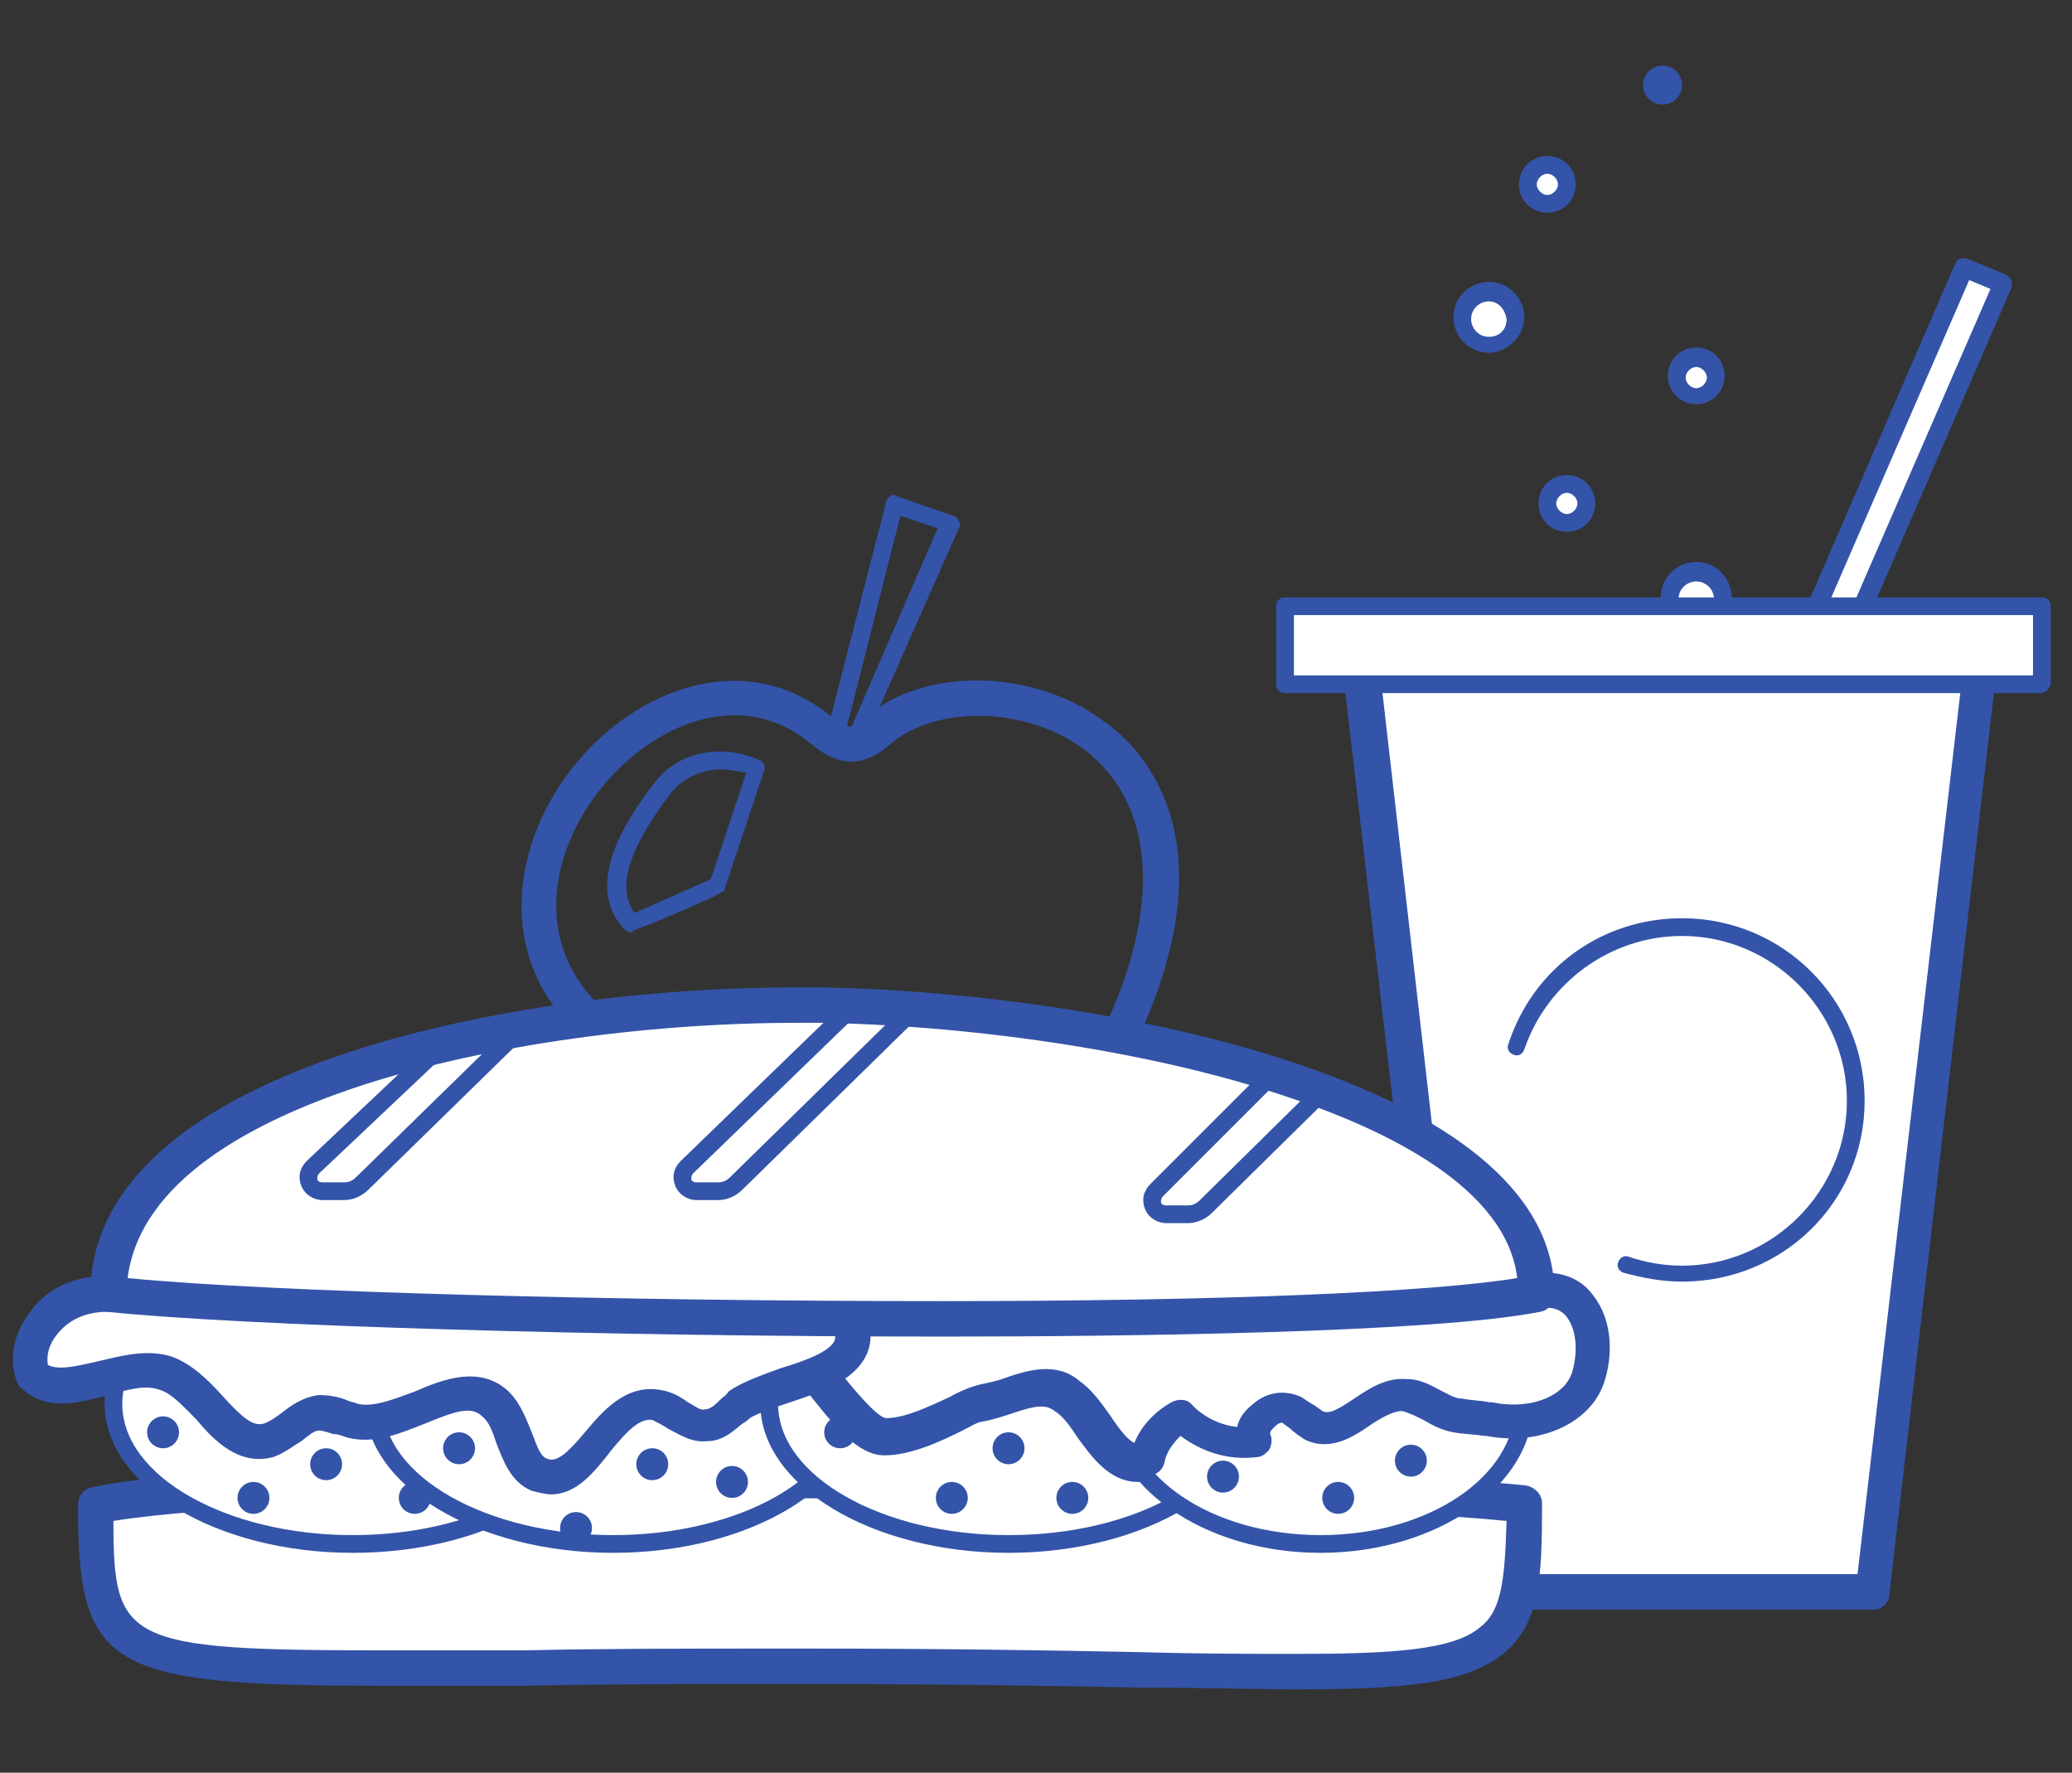 <svg xmlns="http://www.w3.org/2000/svg" viewBox="0 0 116.9 100"><rect x="0" y="0" width="116.9" height="100" fill="#333333" stroke="none"/><path fill="#FFF" d="M112.95 15.998L95.985 55.183l-2.202-.953 16.965-39.186z"/><path fill="#3354A8" d="M96 55.7h-.2l-2.2-.9-.3-.3v-.4l17-39.2c.1-.3.4-.4.7-.3l2.2.9.3.3v.4l-17 39.2c-.2.1-.3.3-.5.3zM94.5 54l1.2.5 16.6-38.2-1.2-.5L94.5 54z"/><path fill="#FFF" d="M105.7 89.8l6.3-54.2H76.5l6.3 54.2"/><path fill="#3354A8" d="M105.7 90.8H82.8c-.5 0-.9-.4-1-.9l-6.3-54.3c0-.3.1-.6.2-.8.2-.2.5-.3.7-.3H112c.3 0 .6.1.7.3.2.2.3.5.2.8l-6.3 54.3c0 .5-.4.9-.9.9zm-22-2h21.1l6.1-52.3H77.7l6 52.3z"/><path fill="#FFF" d="M5.3 84.9c0 11.1.5 9 40.3 9 38.9 0 40.3 3 40.3-9-13.6-1.4-69.5-2.3-80.6 0z"/><path fill="#3354A8" d="M73.2 95.3c-2.5 0-5.4-.1-8.9-.1-5-.1-11.1-.2-18.7-.2h-1.1c-5.7 0-10.7 0-14.8.1h-8.2c-15.5 0-17.1-1-17.1-10.2 0-.5.3-.9.8-1 6-1.3 23.8-1.5 33.8-1.5 18.8 0 39.5.6 47.1 1.4.5.1.9.5.9 1 0 4.2-.1 6.8-2.2 8.5-2.1 1.7-5.7 2-11.6 2zM44.5 93h1.1c7.6 0 13.7.1 18.7.2 3.4.1 6.4.1 8.9.1 5.2 0 8.8-.2 10.3-1.5 1.2-.9 1.4-2.6 1.5-6-8.2-.8-27.9-1.3-46-1.3-16 0-27.7.5-32.6 1.3 0 6.8.6 7.3 15.1 7.3h8.2c4.1-.1 9-.1 14.8-.1z"/><ellipse fill="#FFF" cx="19.9" cy="79.2" rx="13.5" ry="7.9"/><path fill="#3354A8" d="M19.9 87.6c-7.7 0-14-3.8-14-8.4s6.3-8.4 14-8.4 14 3.8 14 8.4-6.2 8.4-14 8.4zm0-15.8c-7.2 0-13 3.3-13 7.4s5.9 7.4 13 7.4 13-3.3 13-7.4-5.8-7.4-13-7.4z"/><ellipse fill="#FFF" cx="34.6" cy="79.2" rx="13.5" ry="7.9"/><path fill="#3354A8" d="M34.6 87.6c-7.7 0-14-3.8-14-8.4s6.3-8.4 14-8.4 14 3.8 14 8.4-6.3 8.4-14 8.4zm0-15.8c-7.2 0-13 3.3-13 7.4s5.9 7.4 13 7.4 13-3.3 13-7.4-5.8-7.4-13-7.4z"/><ellipse fill="#FFF" cx="56.9" cy="79.2" rx="13.5" ry="7.9"/><path fill="#3354A8" d="M56.9 87.6c-7.7 0-14-3.8-14-8.4s6.3-8.4 14-8.4 14 3.8 14 8.4-6.3 8.4-14 8.4zm0-15.8c-7.2 0-13 3.3-13 7.4s5.9 7.4 13 7.4c7.2 0 13-3.3 13-7.4s-5.8-7.4-13-7.4z"/><ellipse fill="#FFF" cx="74.5" cy="79.2" rx="11.5" ry="7.9"/><path fill="#3354A8" d="M74.5 87.6c-6.6 0-12-3.8-12-8.4s5.4-8.4 12-8.4 12 3.8 12 8.4-5.4 8.4-12 8.4zm0-15.8c-6 0-11 3.3-11 7.4s4.9 7.4 11 7.4 11-3.3 11-7.4-4.9-7.4-11-7.4z"/><path fill="#FFF" d="M43.3 74.4c2.8 3 4.9 6.8 6.5 6.8 2 0 4.6-1.8 5.4-1.9 1.8-.2 3.4-1.5 4.8-.4 1.6 1.3 2.4 4.1 4.4 3.8.3-1 1-2 1.9-2.5 1.1 1.1 2.7 1.7 4.2 1.5-.3-1.1 1.1-2.3 2.1-1.8.4.2.8.6 1.2.8 1.7.8 3.3-1.8 5.2-1.7 1.1 0 1.9.9 2.9 1.1.7.1 1.7.2 2.4.3 2.2.2 4.4-.7 4.9-2.4.6-2 .2-5.1-2.7-4.9"/><path fill="#3354A8" d="M64.2 83.6c-1.6 0-2.6-1.4-3.4-2.5-.4-.6-.8-1.2-1.3-1.5-.5-.4-1.1-.3-2.3.1-.6.2-1.2.4-1.8.5-.2 0-.7.3-1.1.5-1.2.6-2.9 1.4-4.4 1.4-1.5 0-2.8-1.6-4.6-3.9-.8-1.1-1.7-2.2-2.6-3.2l1.5-1.4c1 1.1 1.9 2.3 2.8 3.3 1 1.3 2.5 3.1 3 3.1 1.1 0 2.5-.7 3.6-1.2.7-.4 1.3-.6 1.7-.7.5-.1 1-.2 1.5-.4 1.2-.4 2.8-.9 4.1.2.7.5 1.2 1.2 1.7 1.9.6.9 1 1.4 1.4 1.6.4-1 1.2-1.8 2.1-2.3.4-.2.9-.2 1.2.2.7.7 1.6 1.1 2.5 1.2.1-.5.4-.9.9-1.3.8-.7 1.8-.8 2.7-.4.3.2.6.4.8.5.1.1.3.2.4.3.4.2.9-.1 1.8-.7s1.8-1.2 3-1.1c.8 0 1.4.4 2 .7.4.2.7.4 1.1.4.5.1 1 .1 1.5.2.3 0 .6.1.8.1 1.8.2 3.5-.5 3.9-1.8.3-1 .3-2.3-.3-3.1-.3-.4-.8-.6-1.4-.5l-.2-2c1.7-.1 2.6.6 3.1 1.3 1.1 1.4 1.1 3.4.6 4.9-.7 2.1-3.2 3.4-6 3.1-.2 0-.5-.1-.8-.1-.6-.1-1.2-.1-1.7-.2-.6-.1-1.2-.4-1.7-.7-.4-.2-.8-.4-1.2-.5-.5 0-1.2.4-1.8.8-1 .7-2.3 1.5-3.7.8-.3-.2-.6-.4-.8-.6-.1-.1-.3-.2-.4-.3-.1-.1-.3 0-.5.2s-.3.3-.2.5c.1.3 0 .6-.1.8-.2.2-.4.4-.7.4-1.6.2-3.1-.3-4.3-1.2-.4.4-.8.9-.9 1.5-.1.4-.4.7-.8.7-.4.4-.5.4-.7.4z"/><path fill="#FFF" d="M6.2 73c-3-.1-4.9 2.4-4.3 4.5 1.9 1.8 5-.9 7.4-.2 2.3.7 3.5 4.4 5.9 3.8 1.1-.3 1.8-1.5 2.9-1.5.6 0 1.2.3 1.9.5 2.8.6 5.9-2.9 8-1 1.2 1.1 1 3.4 2.4 4 2.5 1.1 3.9-4.2 6.5-3.8 1 .2 1.8 1.3 2.9 1.2.7-.1 1.3-.7 1.9-1.1 1.8-1.4 7.6-1.6 6.2-4.8"/><path fill="#3354A8" d="M31.1 84.3c-.3 0-.7-.1-1.1-.2-1.2-.5-1.6-1.7-2-2.7-.2-.6-.4-1.2-.8-1.5-.6-.6-1.5-.3-3.2.4-1.3.5-2.8 1.2-4.4.8-.3-.1-.5-.2-.8-.2-.3-.1-.6-.2-.8-.2-.3 0-.6.3-1 .6-.5.3-1 .7-1.6.9-1.9.5-3.3-.9-4.3-2.1-.7-.7-1.4-1.5-2.1-1.7-.8-.3-1.8 0-2.9.3-1.6.4-3.4 1-4.9-.4-.2-.1-.2-.3-.3-.5-.4-1.3-.1-2.6.8-3.8 1-1.4 2.7-2.1 4.5-2l-.1 2c-1.2 0-2.2.4-2.9 1.3-.4.5-.6 1.1-.5 1.7.6.3 1.5.1 2.8-.2 1.3-.3 2.7-.7 4.1-.3 1.2.4 2.2 1.4 3 2.3 1.1 1.2 1.7 1.7 2.3 1.5.3-.1.6-.3 1-.6.5-.4 1.2-.9 2.1-1 .6 0 1.1.1 1.6.3.2.1.4.1.6.2.9.2 2.1-.3 3.2-.7 1.6-.7 3.7-1.5 5.3 0 .7.7 1 1.6 1.3 2.3.3.8.5 1.4.9 1.5.5.2 1.1-.3 2.1-1.5s2.3-2.7 4.2-2.4c.7.1 1.2.4 1.6.7.4.2.7.5 1 .4.3 0 .6-.3.9-.6.1-.1.3-.2.4-.4.7-.5 1.8-.9 2.9-1.3 1.3-.4 2.8-.9 3.1-1.6 0-.1.1-.3-.1-.8l1.8-.8c.4.9.4 1.7.1 2.4-.7 1.5-2.5 2.1-4.3 2.7-.9.3-1.8.6-2.3.9-.1.1-.2.2-.4.3-.5.4-1.1 1-2 1-.9.1-1.6-.4-2.2-.7-.3-.2-.7-.4-.9-.5-.7-.1-1.4.6-2.3 1.7-1 1.3-2 2.5-3.4 2.5z"/><circle fill="#FFF" cx="95.7" cy="33.8" r="1.5"/><path fill="#3354A8" d="M95.7 35.7c-1.1 0-2-.9-2-2s.9-2 2-2 2 .9 2 2-.9 2-2 2zm0-2.9c-.5 0-1 .4-1 1 0 .5.4 1 1 1s1-.4 1-1-.5-1-1-1z"/><path fill="#FFF" d="M86.7 73c0-11.1-24.1-16-40.3-16.3S6.2 61 6.2 73c13.5 1.4 69.4 2.3 80.5 0z"/><path fill="#3354A8" d="M53.2 75.4c-18.9 0-39.5-.6-47.2-1.4-.5-.1-.9-.5-.9-1 0-12.7 23.8-17.3 39.8-17.3h1.5C62.4 56 87.7 61 87.7 73c0 .5-.3.9-.8 1-6 1.2-23.7 1.4-33.7 1.4zm-46-3.3c8.2.8 27.9 1.3 45.9 1.3 15.9 0 27.6-.5 32.5-1.3-.6-5.1-7.4-8.4-13.2-10.3-7.2-2.4-16.9-3.9-25.9-4.1H45c-8.9 0-18.3 1.4-25.1 3.7-5.6 1.9-12 5.2-12.7 10.7z"/><path fill="#FFF" d="M72.5 34.2h42.7v4.4H72.5z"/><path fill="#3354A8" d="M115.1 39.1H72.5c-.3 0-.5-.2-.5-.5v-4.4c0-.3.2-.5.5-.5h42.7c.3 0 .5.2.5.5v4.4c-.1.3-.3.5-.6.5zm-42.1-1h41.7v-3.4H73v3.4z"/><circle fill="#FFF" cx="84" cy="18" r="1.5"/><path fill="#3354A8" d="M84 19.9c-1.1 0-2-.9-2-2s.9-2 2-2 2 .9 2 2-1 2-2 2zm0-2.9c-.5 0-1 .4-1 1 0 .5.4 1 1 1s1-.4 1-1c-.1-.6-.5-1-1-1z"/><circle fill="#FFF" cx="87.3" cy="10.4" r="1.1"/><path fill="#3354A8" d="M87.3 12c-.9 0-1.6-.7-1.6-1.6s.7-1.6 1.6-1.6 1.6.7 1.6 1.6-.7 1.6-1.6 1.6zm0-2.2c-.3 0-.6.3-.6.6s.3.6.6.6.6-.3.6-.6-.3-.6-.6-.6z"/><circle fill="#3354A8" cx="93.8" cy="4.8" r="1.1"/><circle fill="#FFF" cx="95.7" cy="21.2" r="1.1"/><path fill="#3354A8" d="M95.7 22.8c-.9 0-1.6-.7-1.6-1.6s.7-1.6 1.6-1.6 1.6.7 1.6 1.6-.7 1.6-1.6 1.6zm0-2.1c-.3 0-.6.3-.6.6s.3.6.6.6.6-.3.6-.6-.3-.6-.6-.6z"/><circle fill="#FFF" cx="88.4" cy="28.4" r="1.1"/><path fill="#3354A8" d="M88.4 30c-.9 0-1.6-.7-1.6-1.6s.7-1.6 1.6-1.6 1.6.7 1.6 1.6-.7 1.6-1.6 1.6zm0-2.2c-.3 0-.6.3-.6.6s.3.6.6.6.6-.3.6-.6-.3-.6-.6-.6z"/><path fill="#FFF" d="M85.5 58.9c1.3-3.9 5-6.8 9.3-6.8 5.4 0 9.8 4.4 9.8 9.8s-4.4 9.8-9.8 9.8c-1.1 0-2.1-.2-3.1-.5"/><path fill="#3354A8" d="M94.9 72.3c-1.1 0-2.2-.2-3.3-.5-.3-.1-.4-.4-.3-.6.1-.3.4-.4.6-.3.9.3 1.9.5 3 .5 5.1 0 9.3-4.2 9.3-9.3s-4.2-9.3-9.3-9.3c-4 0-7.6 2.6-8.9 6.4-.1.3-.4.4-.6.3-.3-.1-.4-.4-.3-.6 1.4-4.3 5.3-7.1 9.8-7.1 5.7 0 10.3 4.6 10.3 10.3s-4.6 10.2-10.3 10.2zM19.4 67.7h-1.2c-.5 0-1-.3-1.2-.8-.2-.5-.1-1 .3-1.4l7.3-6.9.7.7-7.3 6.9c-.1.1-.1.2-.1.3 0 .1.1.2.3.2h1.2c.3 0 .5-.1.7-.3l8.9-8.7.7.7-8.9 8.7c-.4.4-.9.6-1.4.6zM40.5 67.7h-1.2c-.5 0-1-.3-1.2-.8-.2-.5-.1-1 .3-1.4l9.4-9.1.7.7-9.4 9.1c-.1.1-.1.3-.1.3 0 .1.1.2.3.2h1.2c.3 0 .5-.1.7-.3l10-9.8.7.7-10 9.8c-.4.4-.9.6-1.4.6zM67 69h-1.2c-.5 0-1-.3-1.2-.8-.2-.5-.1-1 .3-1.4l6.5-6.5.7.7-6.5 6.5c-.1.1-.1.3-.1.3 0 .1.1.2.3.2H67c.3 0 .5-.1.7-.3l6.9-6.8.7.7-6.9 6.8c-.4.4-.9.6-1.4.6z"/><path fill="#3354A8" d="M64.1 58.8l-1.8-.8c3.3-7 2.8-12.7-1.1-15.7-3.2-2.4-8.3-2.6-11-.3-1.9 1.7-3.4.8-4.4 0-3.8-3.2-8.5-1.3-11.4 1.9-3.1 3.4-4.6 8.9-.6 12.8l-1.4 1.4c-4.7-4.6-3.3-11.3.5-15.5 3.4-3.8 9.3-6.1 14.1-2.1.8.6 1 .7 1.8 0 3.3-2.9 9.5-2.8 13.5.2 2.4 1.7 7.1 6.9 1.8 18.1z"/><path fill="#3354A8" d="M48.6 42.2l-.9-.4 5.2-12-2.1-.7-3.2 12.6-1-.2L50 28.3c0-.1.1-.2.2-.3.1-.1.3-.1.4 0l3.2 1.1c.1 0 .2.1.3.3.1.1.1.3 0 .4l-5.5 12.4zM35.6 52.6c-.1 0-.3-.1-.4-.2-2.2-2.4-.1-5.9 1.7-8.2 1.3-1.8 3.8-2.3 6-1.3.2.1.3.4.2.6l-2.2 6.6c0 .1-.1.2-.3.3-.1.1-3.2 1.5-4.9 2.1 0 .1 0 .1-.1.1zm5.1-9.2c-1.1 0-2.2.5-2.9 1.4-2.4 3.2-3 5.3-2 6.7 1.4-.6 3.6-1.6 4.3-1.9l2-6c-.5-.1-1-.2-1.4-.2z"/><circle fill="#3354A8" cx="25.9" cy="81.7" r=".9"/><circle fill="#3354A8" cx="36.8" cy="82.6" r=".9"/><circle fill="#3354A8" cx="32.5" cy="86.2" r=".9"/><circle fill="#3354A8" cx="41.3" cy="83.6" r=".9"/><circle fill="#3354A8" cx="47.4" cy="80.8" r=".9"/><circle fill="#3354A8" cx="53.7" cy="84.5" r=".9"/><circle fill="#3354A8" cx="56.9" cy="81.7" r=".9"/><circle fill="#3354A8" cx="60.5" cy="84.5" r=".9"/><circle fill="#3354A8" cx="69" cy="83.3" r=".9"/><circle fill="#3354A8" cx="75.5" cy="84.5" r=".9"/><circle fill="#3354A8" cx="79.6" cy="82.4" r=".9"/><circle fill="#3354A8" cx="18.4" cy="82.6" r=".9"/><circle fill="#3354A8" cx="23.4" cy="84.5" r=".9"/><circle fill="#3354A8" cx="14.3" cy="84.5" r=".9"/><circle fill="#3354A8" cx="9.2" cy="80.8" r=".9"/></svg>